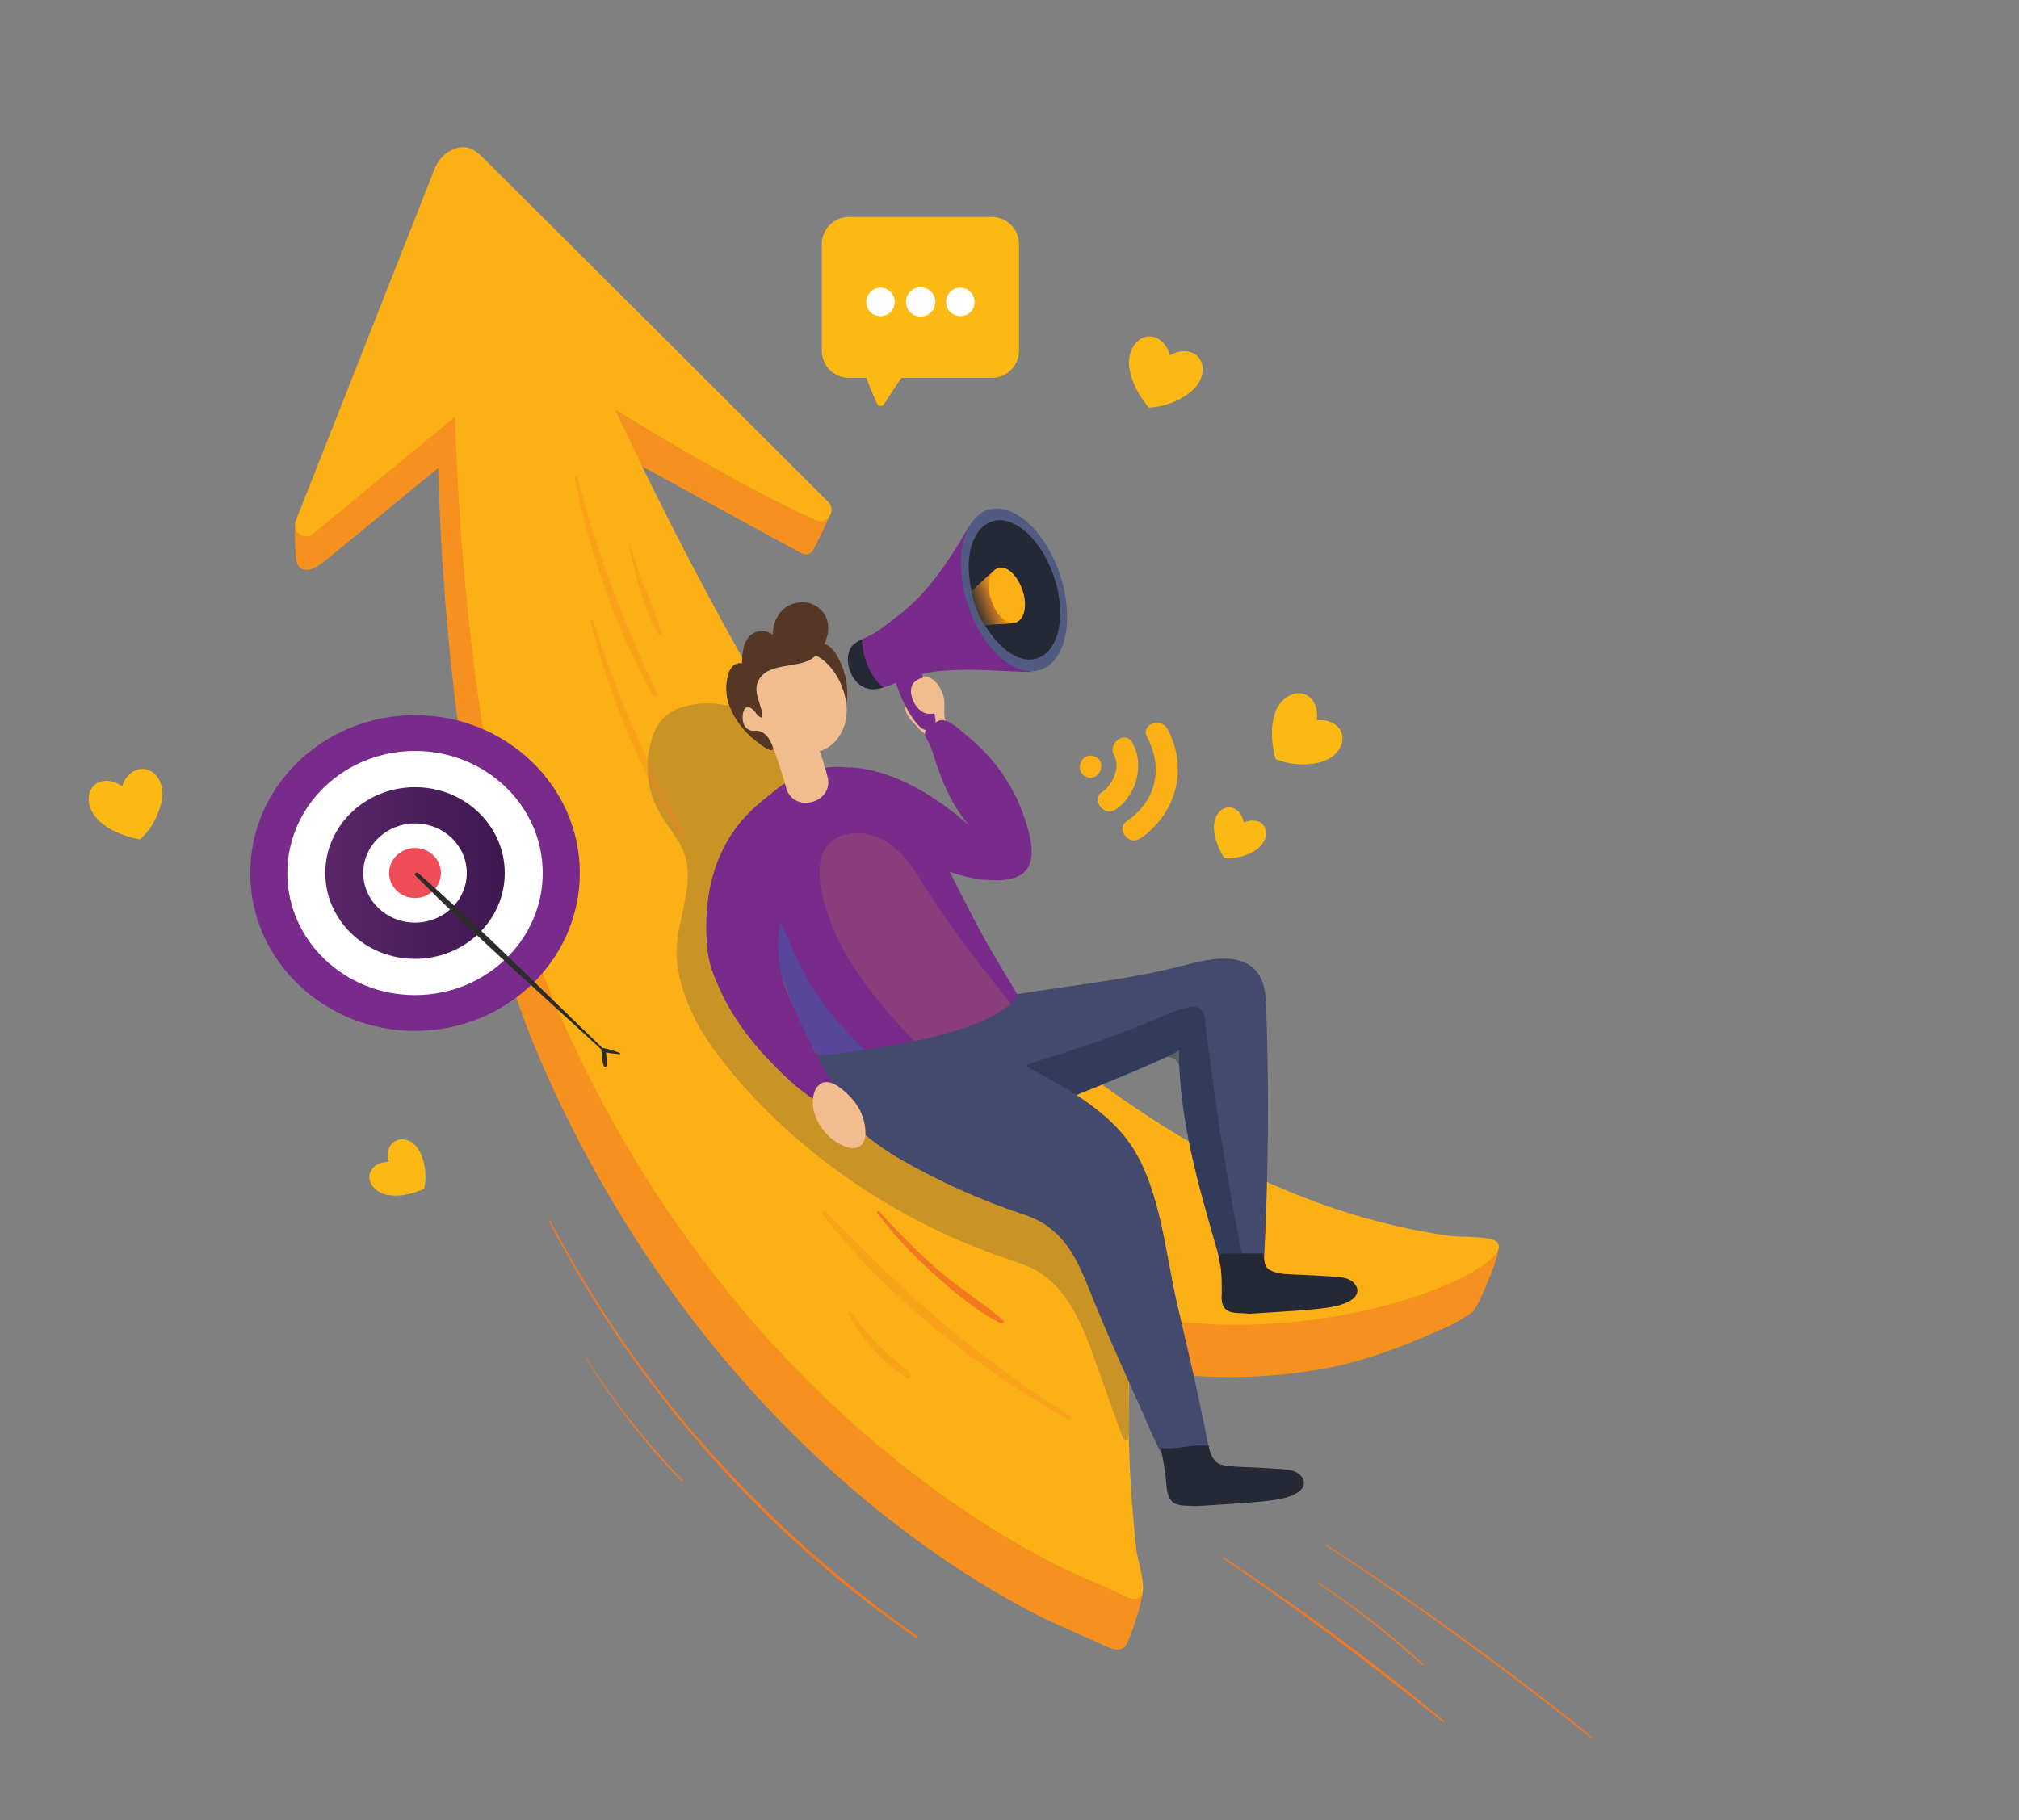 <?xml version="1.0" encoding="utf-8"?>
<!-- Generator: Adobe Illustrator 19.0.0, SVG Export Plug-In . SVG Version: 6.00 Build 0)  -->
<svg version="1.1" id="Layer_1" xmlns="http://www.w3.org/2000/svg" xmlns:xlink="http://www.w3.org/1999/xlink" x="0px" y="0px"
	 viewBox="-123 199.7 468 422" style="enable-background:new -123 199.7 468 422;" xml:space="preserve">
<rect x="-123" y="199.7" width="468" height="422" fill="#808080" stroke="none"/>
<style type="text/css">
	.st0{display:none;}
	.st1{display:inline;fill:#632C8F;stroke:#FFFFFF;stroke-linejoin:bevel;stroke-miterlimit:5;stroke-dasharray:12,12,5,10;}
	.st2{display:inline;fill:url(#SVGID_1_);}
	.st3{display:inline;fill:url(#SVGID_2_);}
	.st4{fill:#F6901E;}
	.st5{fill:#FBB116;}
	.st6{opacity:0.283;fill:#FBB116;}
	.st7{fill:#FCB913;}
	.st8{opacity:0.283;}
	.st9{fill:#4A4A4A;}
	.st10{fill:#FFFFFF;}
	.st11{fill:#782B8B;}
	.st12{fill:url(#SVGID_3_);}
	.st13{fill:#EF4D58;}
	.st14{fill:#F2BD8E;}
	.st15{fill:#434A6D;}
	.st16{opacity:0.356;}
	.st17{fill:#152339;}
	.st18{opacity:0.277;}
	.st19{fill:#008FC5;}
	.st20{fill:#252935;}
	.st21{fill:#563624;}
	.st22{fill:#515A81;}
	.st23{fill:url(#SVGID_4_);}
	.st24{fill:#F37820;}
	.st25{opacity:0.301;}
	.st26{opacity:0.134;}
	.st27{fill:#2C2C2D;}
	.st28{fill:none;stroke:#434A6D;stroke-linecap:round;stroke-linejoin:round;}
	.st29{fill:none;stroke:#434A6D;stroke-linecap:round;stroke-linejoin:round;stroke-dasharray:0.932,4.66;}
	.st30{fill:none;stroke:#434A6D;stroke-linecap:round;stroke-linejoin:round;stroke-dasharray:0.996,4.98;}
	.st31{fill:none;stroke:#434A6D;stroke-linecap:round;stroke-linejoin:round;stroke-dasharray:1.019,5.096;}
	.st32{fill:none;stroke:#434A6D;stroke-linecap:round;stroke-linejoin:round;stroke-dasharray:1.065,5.325;}
	.st33{display:inline;}
	.st34{fill:none;stroke:#FCB913;stroke-miterlimit:10;stroke-dasharray:12,12,5,10;}
</style>
<g id="Layer_2" class="st0">
	<rect id="XMLID_53_" x="-123.4" y="465.6" class="st1" width="544.4" height="399.3"/>
</g>
<g>
	<g class="st0">
		
			<linearGradient id="SVGID_1_" gradientUnits="userSpaceOnUse" x1="-689.603" y1="216.3" x2="-440.206" y2="216.3" gradientTransform="matrix(-1 0 0 1 -122.72 0)">
			<stop  offset="0" style="stop-color:#D41B5E;stop-opacity:0.97"/>
			<stop  offset="2.361145e-002" style="stop-color:#C81C60;stop-opacity:0.97"/>
			<stop  offset="0.115" style="stop-color:#9E2068;stop-opacity:0.97"/>
			<stop  offset="0.209" style="stop-color:#7C236E;stop-opacity:0.97"/>
			<stop  offset="0.304" style="stop-color:#612673;stop-opacity:0.97"/>
			<stop  offset="0.401" style="stop-color:#4E2876;stop-opacity:0.97"/>
			<stop  offset="0.499" style="stop-color:#432978;stop-opacity:0.97"/>
			<stop  offset="0.605" style="stop-color:#3F2979;stop-opacity:0.97"/>
		</linearGradient>
		<path class="st2" d="M328.4,219.6c24.8,44.1,75.3,54.5,121.5,41.6c24.5-6.8,52.9-13.3,77.5-3.5c16.6,6.6,28.9,20,39.5,34.1v-151
			H321.4c-0.5,2-0.9,4-1.3,6.1C315.6,171,316,197.7,328.4,219.6z"/>
	</g>
	<g class="st0">
		
			<linearGradient id="SVGID_2_" gradientUnits="userSpaceOnUse" x1="-235.876" y1="668.655" x2="142.269" y2="185.538" gradientTransform="matrix(-1 0 0 1 -122.72 0)">
			<stop  offset="0" style="stop-color:#D41B5E;stop-opacity:0.97"/>
			<stop  offset="2.361145e-002" style="stop-color:#C81C60;stop-opacity:0.97"/>
			<stop  offset="0.115" style="stop-color:#9E2068;stop-opacity:0.97"/>
			<stop  offset="0.209" style="stop-color:#7C236E;stop-opacity:0.97"/>
			<stop  offset="0.304" style="stop-color:#612673;stop-opacity:0.97"/>
			<stop  offset="0.401" style="stop-color:#4E2876;stop-opacity:0.97"/>
			<stop  offset="0.499" style="stop-color:#432978;stop-opacity:0.97"/>
			<stop  offset="0.605" style="stop-color:#3F2979;stop-opacity:0.97"/>
		</linearGradient>
		<path class="st3" d="M-206.4,140.8v483.9h570.2c-3.3-2.3-35.8-41.3-137.1-79.3C121.4,505.9,88.9,486.1,56.1,421.6
			c-23.1-45.4-29-97.3-41.9-146.6C2.9,231.7-35.5,171.4-75,140.8H-206.4z"/>
	</g>
	<g>
		<g>
			<path class="st4" d="M224.3,489.5c-5.4,0-10.9,1.2-16.2,1.8c-1.7,0.2-3.4,0.2-5,0.5c-1.8,0.3-3.6,0.9-5.4,1.3
				c-2.2,0.5-4.4,0.8-6.6,1c-1.8,0.1-3.6-0.6-5.4-1.2c-4-1.2-7.9-2.6-11.8-4.2c-7.7-3.1-15.2-6.7-22.5-10.8
				c-14.6-8.2-28.1-18.2-40.8-29c-4.8-4.1-9.6-8.3-14.2-12.7c-36.9-34.3-79.1-125.9-80.8-129.6c0,0,0.8-4,0.8-4
				c1.6,1,38,20.8,46.4,25.4c1,0.5,2.2,0.2,2.7-0.8c1.2-2.3,3.5-6.8,3.9-8.4c0.1-0.3-0.4,0.1-0.5-0.3c-0.1-0.3-0.3-0.5-0.6-0.7
				c-3.7-3.5-8-6.2-12.3-8.8c-3.5-2.1-7-4-10.7-5.9c-1.8-0.9-3-1.6-4.5-3c-1.5-1.4-3-2.8-4.5-4.1c-6-5.5-12.1-11-18.1-16.5
				c-11.1-10.1-22.2-20.3-32.8-31c-1.9-1.9-4.1-4-7.7-2.2c-1.9,0.9-3.3,2.6-4,4.5c0,0.9-1,2.4-1.3,3.3c-0.5,1.2-1,2.5-1.5,3.7
				c-4.1,10.5-8.3,21-12.4,31.5c-2.1,5.4-4.3,10.8-6.4,16.2c-1,2.5-2,5.1-3,7.6c-1,2.5-1.8,5-3.2,7.3c-0.2,0.3-0.3,0.5-0.4,0.9
				c-0.1,0.3-0.1,0.6-0.1,0.9c-0.1,2,0,4,0.1,6c0.1,0.8,0.1,1.5,0.4,2.2c0.3,0.7,0.9,1.3,1.7,1.4c1.7,0.3,3.6-1.2,4.9-2.2
				c1.3-1,2.5-2.1,3.8-3.1c2.8-2.3,5.6-4.6,8.4-6.9c4.6-3.8,9.2-7.6,13.8-11.3c0,0,0.1,0,0.1,0c0,2.9,1.6,84.6,22.5,134.4
				c4.1,9.9,8.8,19.5,14,28.8c17.2,30.9,40.2,58.6,68,80.4c10.6,8.3,21.9,15.8,33.9,22c4.9,2.5,9.9,4.5,14.9,6.8
				c2.2,1,5.2,2.8,6.5-0.3c1.5-3.5,2.8-7.7,3.5-11.4c0.1-0.3-0.3-0.5-0.4-0.8c-0.1-0.3-0.3-0.6-0.5-0.8c-1-1.2-2.1-2.3-3-3.6
				c-1.1-1.6-2-3.2-2.4-5c-0.5-2-0.4-4.4-0.5-6.5c-0.2-4.7-0.3-9.3-0.3-14c0-5.4,0.2-10.9,0.5-16.3c0.3-4.5,0-5.7,4.3-5
				c15.3,2.6,30.7,2.7,45.9-0.3c8.5-1.7,17.1-5,25-8.5c2.7-1.2,5.4-2.5,7.8-4.3C219.6,502.9,224,492.3,224.3,489.5z"/>
		</g>
		<g>
			<path class="st5" d="M-50.4,323.4l32.8-27c0,0,0.1,0,0.1,0c0.1,2.9,1.6,84.6,22.5,134.4c4.1,9.8,8.8,19.5,14,28.8
				c17.2,30.9,40.2,58.6,68,80.4c10.6,8.3,21.9,15.8,33.9,22c4.9,2.5,9.9,4.5,14.9,6.8c2,0.9,4.8,2.9,5.9,0.4
				c0.9-1.9-1-7.9-1.3-10.1c-0.6-5.7-1.1-11.3-1.4-17c-0.3-5.2-0.4-10.4-0.4-15.6c0-5.5,0.2-10.9,0.5-16.3c0-0.6,0.1-1.2,0.1-1.7
				c0.2-3.1,0.5-4,4.2-3.3c0,0,0.1,0,0.1,0c42.4,7.1,82.1-10.7,80.9-16.7c0-0.2-0.1-0.4-0.3-0.7c-1.1-1.7-9.1-1.2-11.3-1.6
				c-4.1-0.6-8.3-1.4-12.3-2.3c-38.9-9-71.6-33-100.3-59.7C63.4,390,21.3,298.4,19.6,294.7c0,0,0-0.1,0.1,0
				c1.8,1.1,26.4,16.5,46.4,25.6c2.6,1.2,4.9-2.2,2.9-4.2c-26.5-26.5-53-52.9-79.6-79.4c-1.7-1.7-3.6-3.5-6.4-2.7
				c-0.4,0.1-0.8,0.3-1.3,0.5c-1.9,0.9-3.3,2.6-4,4.5c-9,22.9-24.9,63.2-32.1,81.4C-55.5,323-52.5,325.1-50.4,323.4z"/>
		</g>
		<path class="st6" d="M-50.4,323.4l32.8-27c0,0,0.1,0,0.1,0c0.1,2.9,1.6,84.6,22.5,134.4c4.1,9.8,8.8,19.5,14,28.8
			c17.2,30.9,40.2,58.6,68,80.4c10.6,8.3,21.9,15.8,33.9,22c4.9,2.5,9.9,4.5,14.9,6.8c2,0.9,4.8,2.9,5.9,0.4c0.9-1.9-1-7.9-1.3-10.1
			c-0.6-5.7-1.1-11.3-1.4-17c-0.3-5.2-0.4-10.4-0.4-15.6c0-5.5,0.2-10.9,0.5-16.3c0-0.6,0.1-1.2,0.1-1.7
			c-51.2-26-87.4-78.5-112-131.2C-1.6,315.8-14.5,253.9-17.1,234c-0.4,0.1-0.8,0.3-1.3,0.5c-1.9,0.9-3.3,2.6-4,4.5
			c-9,22.9-24.9,63.2-32.1,81.4C-55.5,323-52.5,325.1-50.4,323.4z"/>
	</g>
	<g>
		<path class="st7" d="M73.8,287.3h33.1c3.5,0,6.3-2.8,6.3-6.3v-24.7c0-3.5-2.8-6.3-6.3-6.3H73.8c-3.5,0-6.3,2.8-6.3,6.3V281
			C67.5,284.5,70.3,287.3,73.8,287.3z"/>
		<path class="st7" d="M86.9,285.8l-5,7.6c-0.4,0.6-1.3,0.6-1.6-0.1c-1.2-2.6-2.3-5.2-3.1-8"/>
	</g>
	<g class="st8">
		<path class="st9" d="M35.5,397.3c2.8,7.3-1.6,15.3-1.7,23.1c0,7.6,4.1,16.4,8.5,22.4c16.1,22,40.9,39.3,66.6,48.2
			c2.9,1,5.9,1.9,8.5,3.4c7.3,4.3,10.7,12.9,13.5,20.9c2,5.7,4.1,11.4,6.1,17.1c0.3,0.8,0.6,1.4,1.5,1.3c0.3-2.3,0-4.8,0-7.2
			c0-5.5,0.2-10.9,0.5-16.3c0-0.6,0.1-1.2,0.1-1.7c0.2-3.1,0.5-4,4.2-3.3c0,0,0.1,0,0.1,0c-10.7-24.1-25.7-46.2-44.2-64.9l-2.4-2.1
			c-7.6-14-15.1-27.9-22.7-41.9c-3.8-7.1-7.7-14.2-12.5-20.6c-5.1-6.7-10.7-12.5-19.5-12.9c-4.3-0.2-9.1,0.7-11.9,4
			c-0.9,1.1-1.6,2.5-2,3.9c-0.7,2.1-1.1,4.3-1.1,6.5c-0.1,3.9,0.9,7.8,2.9,11.1C31.8,391.5,34.3,394.1,35.5,397.3z"/>
	</g>
	<g>
		<circle class="st10" cx="99.6" cy="269.7" r="3.3"/>
		<circle class="st10" cx="90.4" cy="269.7" r="3.4"/>
		<circle class="st10" cx="81.1" cy="269.7" r="3.3"/>
	</g>
	<g>
		<ellipse class="st11" cx="-26.8" cy="402.1" rx="38.2" ry="36.6"/>
		<ellipse class="st10" cx="-26.8" cy="402.1" rx="29.6" ry="28.3"/>
		<linearGradient id="SVGID_3_" gradientUnits="userSpaceOnUse" x1="-47.633" y1="402.059" x2="-6.054" y2="402.059">
			<stop  offset="0" style="stop-color:#5A2669"/>
			<stop  offset="1" style="stop-color:#3E1851"/>
		</linearGradient>
		<ellipse class="st12" cx="-26.8" cy="402.1" rx="20.8" ry="19.9"/>
		<ellipse class="st10" cx="-26.8" cy="402.1" rx="12" ry="11.5"/>
		<ellipse class="st13" cx="-26.8" cy="402.1" rx="6" ry="5.8"/>
	</g>
	<path class="st7" d="M-101.2,381.8c1.6-1.5,4.4-1.4,6.5,0.2c0.8-2.6,3-4.3,5.2-4c2.7,0.3,4.5,3.3,4.1,6.6c0,0-0.5,5.4-5.1,9.7
		c-0.8-0.1-6-1.1-9.3-4.1c-0.3-0.2-0.5-0.4-0.7-0.7C-102.8,387.1-103.1,383.6-101.2,381.8z"/>
	<path class="st7" d="M-37.3,471.9c0.4-1.7,2.2-2.9,4.4-2.8c-0.6-2,0-4.1,1.6-4.9c1.9-1,4.4,0.1,5.6,2.5c0,0,2.1,3.7,1,8.6
		c-0.6,0.3-4.4,2-7.9,1.5c-0.3,0-0.5-0.1-0.8-0.1C-36,476.1-37.8,474-37.3,471.9z"/>
	<path class="st7" d="M143.3,277.7c2.3-0.1,4.2,1.8,4.9,4.4c2.3-1.4,5-1.3,6.5,0.3c1.8,2,1.3,5.4-1.2,7.7c0,0-3.8,3.8-10.2,4.1
		c-0.6-0.6-3.9-4.7-4.5-9.2c-0.1-0.3-0.1-0.7-0.1-1C138.6,280.6,140.7,277.8,143.3,277.7z"/>
	<path class="st7" d="M179.5,360.7c2.1,0.8,3.1,3.3,2.7,6c2.7-0.3,5.1,0.9,5.8,3c0.8,2.5-1.1,5.4-4.3,6.5c0,0-5,1.9-11-0.5
		c-0.3-0.8-1.6-5.9-0.3-10.2c0.1-0.3,0.2-0.6,0.3-1C174,361.5,177,359.7,179.5,360.7z"/>
	<path class="st7" d="M162.1,386.9c1.6,0.1,2.9,1.6,3.2,3.5c1.7-0.8,3.7-0.6,4.6,0.7c1.1,1.5,0.5,3.9-1.4,5.4c0,0-3,2.4-7.6,2.2
		c-0.4-0.4-2.4-3.7-2.5-6.9c0-0.2,0-0.5,0-0.7C158.5,388.6,160.2,386.7,162.1,386.9z"/>
	<g>
		<g>
			<path class="st14" d="M93.7,372c-0.4-0.3-0.7-0.6-1-1c-0.8-0.9-2-1.5-2.8-2.5c-1-1.1-2.2-2.1-2.8-3.5c-0.6-1.4-0.5-3-0.1-4.4
				c0.3-1.1,0.8-2.2,1.7-3c0.8-0.8,2-1.3,3.2-1c0.5,0.1,1,0.4,1.4,0.7c1.3,1,2.1,2.6,2.5,4.2c0.3,1.5-0.1,3.2,0.2,4.7
				c0.3,1.2,1.4,2.4,2,3.5"/>
		</g>
		<g>
			<path class="st15" d="M91.3,450.7l-1.8,1.9c7,6.6,21.2,6.4,29.9,3.7c0.3-0.1,1.1-0.4,2.2-0.8c7.3-2.8,28.7-11.4,28.7-12.5
				c-0.1,15.8,4.4,31.3,8.8,46.5c1,3.5,2.4,12.9,7.2,10.4c0.4-0.2,0.8-0.5,1.3-0.9c2-1.7,2.3-4.7,2.4-7.3c1-19.4,1.2-38.9,0.5-58.3
				c-0.1-2.9-0.3-6-2.1-8.3c-3.5-4.5-10.5-3.3-16.1-1.8c-14.6,3.9-29.5,5-44.3,7.7c-4.6,0.8-9.3,0.8-13.8,2c-4.5,1.2-9,4.2-10.2,8.7
				C83,445.9,86.7,451.5,91.3,450.7z"/>
		</g>
		<g class="st16">
			<path class="st17" d="M115.1,450.9c1.7,1.3,3.5,2.6,5.4,3.8c0.7,0.5,1.6,0.5,2.4,0.2c6-2.3,17.7-7.1,23.7-9.9
				c1.7-0.8,3.7,0.4,3.8,2.3c0.7,14.3,4.7,28.3,8.7,42c0.2,0.7,0.4,1.7,0.7,2.8c0.8,3.4,5.9,2.2,5.2-1.2c-0.1-0.6-0.3-1.3-0.4-1.9
				c-3.5-17.7-6.3-35.6-8.4-53.6c-0.2-1.5-1.6-2.6-3.1-2.3c-2.8,0.5-5.6,1.7-8.2,2.9c-9.4,4-19.2,7.2-29,10.2
				C113.9,446.9,113.4,449.6,115.1,450.9z"/>
		</g>
		<g>
			<g>
				<path class="st15" d="M72.9,458.2c3.4,4,7.8,7.3,12.2,9.9c9.1,5.3,19,9.8,29,13.1c8.7,2.8,12,9,15.2,17
					c4.5,11.4,9.8,22.6,14.7,33.9c3.1,7,7.8,15.2,15.4,15.1c-2.6-15-5.9-29.8-9.4-44.6c-3-12.5-4.1-29.8-12.7-39.9
					c-5.6-6.6-13.5-11-21-15c-7.6-4.1-14.8-8.7-22.2-13c-5.3-3.1-11-6.3-17.2-6.3c-10.9-0.1-12.6,10.5-10.1,19
					C68.1,451.5,70.2,455.1,72.9,458.2z"/>
			</g>
		</g>
		<g>
			<path class="st11" d="M51.6,404.3c0.2,0.9,0.4,1.7,0.6,2.6c3,12.2,8.7,26.7,10.7,30.9c0.9,1.9,1.8,3.8,3,5.6
				c0.2,0.4,0.5,0.7,0.9,0.9c0.5,0.2,1.1-0.1,1.6-0.1c3.2-0.3,6.2-0.7,9-1.1c3.1-0.4,5.9-0.9,8.5-1.4c1.1-0.2,2.1-0.4,3-0.6
				c14.1-2.9,20-6.5,22.4-8.7c0.1-0.1,0.2-0.1,0.2-0.2c1.1-1.1,1.4-1.8,1.4-1.8s-2.9-4.9-4.3-7.2c-3.8-6.2-7-12.6-10.3-19.1
				c-2.1-4.1-4-8.2-6-12.3c-2-3.9-5.9-7.4-9-10.4c-0.9-0.9-1.9-1.8-3.1-2.4c-1.8-0.9-3.8-1.1-5.8-1.3c-2.1-0.2-4.3-0.4-6.3,0.1
				c-0.7,0.2-1.4,0.4-2.1,0.6c-2.6,0.9-5.2,1.8-7.5,3.2c-3.3,2.1-6,5.2-7.5,8.9C49.8,393.3,50.3,398.4,51.6,404.3z"/>
		</g>
		<g class="st18">
			<path class="st19" d="M51.6,404.3c0.2,0.9,0.4,1.7,0.6,2.6c3,12.2,8.7,26.7,10.7,30.9c0.9,1.9,1.8,3.8,3,5.6
				c0.2,0.4,0.5,0.7,0.9,0.9c0.5,0.2,1.1-0.1,1.6-0.1c3.2-0.3,6.2-0.7,9-1.1C58.4,424.7,62.3,416,51.6,404.3z"/>
		</g>
		<g>
			<path class="st11" d="M77.1,391c-0.3-0.2-0.6-0.5-0.7-0.8c-0.2-0.4,0-0.9,0.2-1.4c1-2.6-4.8-11.4-2.1-11.2
				c10.2,0.8,19.6,6.9,27.1,13.4c-3.4-3.9-5.6-8.6-7.3-13.5c-0.8-2.2-1.3-4.5-2.5-6.5c-1.2-2,0.5-2.8,2.1-3.8c0.3-0.2,0.6-0.4,1-0.5
				c1.9-0.5,5.1,2.6,6.5,3.8c2,1.6,3.9,3.5,5.6,5.5c3.3,3.9,5.9,8.5,7.5,13.4c1.4,4.2,3.5,11.2-1.6,13.5c-1.6,0.7-3.3,0.9-5.1,0.9
				c-2.1,0-4.2-0.2-6.2-0.7c-1.5-0.3-3-0.8-4.5-1.3c-1.2-0.4-2.4-0.7-3.7-1.1c-1.6-0.5-3.2-1-4.7-1.7c-2.2-1-4.1-2.5-6-4
				C80.9,393.7,78.9,392.4,77.1,391z"/>
		</g>
		<g>
			<path class="st11" d="M55.2,384.1c0,0,0.7,4.3,1.2,5.5c0.8,2.2,2,4.3,2.9,6.4c1,2.1,1.6,4.9,1.5,7.3c-0.1,1.6-1,3.3-1.4,4.8
				c-0.5,1.7-1,3.4-1.5,5.2c-0.5,1.8-1.4,8.4,1.1,15.1c2.8,7.2,6.2,14.2,10.1,20.9c0.6,1.1,1.3,2.1,1.5,3.3c0.8,3.7-2.4,3.6-4.8,2.1
				c-4.2-2.7-7.8-6.3-11.2-9.9c-4.4-4.7-8.4-10.3-11-16.3c-1.2-2.7-2.3-5.5-2.6-8.4C38.5,395,53,386.2,55.2,384.1z"/>
		</g>
		<g>
			<path class="st14" d="M55.2,370.2c1.5,4,2.9,8,4,12.1c1.7,6.2,11.3,3.5,9.6-2.6c-0.2-0.9-0.5-1.8-0.8-2.7c0-0.1-0.1-0.2-0.1-0.4
				c-0.5-1.7-1.1-3.3-1.6-4.9c0-0.1-0.1-0.2-0.1-0.4c-0.4-1.3-0.9-2.5-1.4-3.8c-1-2.5-3.3-4.2-6.1-3.5
				C56.3,364.8,54.2,367.7,55.2,370.2z"/>
		</g>
		<g>
			<path class="st14" d="M58.3,371.5c1.2,2.3,3.4,4,5.9,4.9c1.2,0.4,2.5,0.6,3.8,0.7c0-0.1-0.1-0.2-0.1-0.4
				c-0.5-1.7-1.1-3.3-1.6-4.9c-1.7,0.4-3.5,0.3-5.2,0C60.2,371.6,59.2,371.4,58.3,371.5z"/>
		</g>
		<g>
			<path class="st20" d="M161.3,503.4c-0.1-0.1-0.3-0.2-0.4-0.4c-0.8-0.9-0.8-2.3-0.7-3.5c0-1.9,0-3.8-0.2-5.7
				c-0.1-1-1.1-3.5,0.6-3.5c2.9,0,5.8,0,8.8,0c0.1,0,0.2,0,0.3,0c0.2,0.1,0.2,0.3,0.2,0.5c0.1,0.8,0.2,2,0.7,2.7
				c0.6,0.8,2,1.2,2.9,1.4c1.2,0.2,2.4,0.2,3.7,0.3c3.1,0.1,6.2,0.3,9.3,0.5c1.3,0.1,2.7,0.2,3.8,1c1.7,1.2,1.8,3,0.2,4.2
				c-2.3,1.7-5.8,2-8.5,2.3c-3.1,0.3-6.2,0.5-9.3,0.7c-2.1,0.1-4.1,0.3-6.2,0.4C164.8,504,162.6,504.4,161.3,503.4z"/>
		</g>
		<g>
			<path class="st20" d="M148.9,548c-0.1-0.1-0.3-0.2-0.4-0.4c-1.2-1.4-1.1-3.9-1.3-5.6c-0.3-2.2-0.7-4.4-1.1-6.6
				c3.7,0.5,7.4-1,11.1-0.5c0.1,1.2,0.6,2.4,1.3,3.3c0.7,0.9,1.5,1.1,2.6,1.3c1.2,0.2,2.4,0.2,3.7,0.3c3.1,0.1,6.2,0.3,9.3,0.5
				c1.3,0.1,2.7,0.2,3.8,1c1.7,1.2,1.8,3,0.2,4.2c-2.3,1.7-5.8,2-8.5,2.3c-3.1,0.3-6.2,0.5-9.3,0.7c-2.1,0.1-4.1,0.3-6.2,0.4
				C152.4,548.7,150.2,549,148.9,548z"/>
		</g>
		<g>
			<path class="st14" d="M66.5,451.6c0.5-0.6,1.1-1,1.9-1c1.8-0.2,4,1.7,5.2,2.9c1.5,1.4,2.7,3.2,3.4,5.2c0.6,1.8,1.2,5.3-0.5,6.6
				c-2.1,1.7-5.7-0.7-7.3-2.1c-2.7-2.5-4.7-6.7-3.4-10.4C66,452.3,66.2,451.9,66.5,451.6z"/>
		</g>
		<g>
			<path class="st21" d="M65.3,350c-0.7,1-0.4,2.2-0.3,3.4c0.1,1.1,0.1,2.3,0.4,3.4c0.5,2.3,1.8,4.5,3.5,6.1c0.9,0.8,2.2,1.6,3.3,1
				c1-0.5,1.2-1.8,1.2-2.9c0.1-3.3-0.8-6.6-2.5-9.5c-0.8-1.3-1.9-2.5-3.4-2.6C66.6,348.9,65.8,349.3,65.3,350z"/>
		</g>
		<g>
			<path class="st14" d="M62.3,350.9c4.1-0.3,7.5,3,9.3,6.7c1.2,2.5,1.9,5.3,1.6,8.1c-0.3,2.8-1.7,5.5-4,7.1
				c-2.5,1.7-5.8,1.9-8.7,1.3c-1.7-0.4-3.4-1.1-4.8-2.2c-0.5-0.4-1.1-0.8-1.7-1.1c-0.4-0.2-0.7-0.7-1.1-0.9
				c-0.3-0.1-0.5-0.1-0.8-0.1c-0.7-0.1-1.4-0.3-2-0.7c-0.4-0.3-0.8-0.7-1.1-1.2c-0.1-0.3-0.2-0.7-0.2-1c-0.1-1.2-0.1-2.3-0.4-3.5
				c-0.3-1.4-0.5-3.1,0.4-4.3c0.7-0.9,1.8-1.3,2.7-1.9c1-0.8,1.1-2.1,1.9-3.1c1.7-2.2,4.8-3.6,7.2-2.4"/>
		</g>
		<g>
			<path class="st21" d="M56.2,345.8c0.2-2.1,1.3-4.2,3.1-5.4c2.1-1.4,5-1.4,7-0.1c4.5,2.9,2.8,9.4-1.1,12.1
				c-3.5,2.4-10.8,0.7-12.6,5.6c-1,2.6,1.2,5.3,1.1,8.1c-0.8-0.1-1.3-0.8-1.7-1.4c-0.5-0.6-1.2-1.2-1.9-1c-0.6,0.2-0.8,0.9-0.9,1.5
				c-0.1,0.8-0.1,1.6,0.2,2.4c0.3,0.7,1,1.4,1.8,1.5c0.4,0.1,0.8,0,1.2,0c1.2,0.1,2.3,0.9,2.9,2c0.6,1.1,1.7,3.2-0.3,2.3
				c-1-0.5-2-1.3-2.9-2c-2.6-2.1-4.8-4.8-6-8c-0.9-2.3-1-4.9-0.3-7.3c0.2-0.7,0.5-1.4,1.1-2c0.5-0.5,1.4-0.8,2.1-0.6
				c0-1.3,0.1-2.5,0.4-3.8c0.3-1.2,1-2.4,2.1-3.1c1.4-0.9,3.4-0.8,4.6,0.3C56.1,346.5,56.1,346.2,56.2,345.8z"/>
		</g>
	</g>
	<g>
		<g>
			<path class="st11" d="M89.9,354.4c0.2,0.2,0.3,0.5,0.4,0.7c1.4,3.4,2.5,7,3.4,10.6c0.2,1,0.4,2.1-0.3,2.8
				c-0.6,0.6-1.5,0.6-2.3,0.3c-0.7-0.3-1.3-1-1.8-1.6c-2.8-3.6-4.4-7.9-5.5-12.3"/>
		</g>
		<g>
			<path class="st11" d="M73.7,354.1c0.6,2.5,2.2,4.9,4.8,5.3c1,0.2,2.1,0,3.2-0.3c2.2-0.6,4.5-1.9,6.3-2.4c1.5-0.5,3-0.8,4.5-1.1
				c1.5-0.3,3.1-0.4,4.7-0.5c6.3-0.4,12.5,0.3,18.8,0.4l-14.4-33.8c-3.1,5.5-6.5,10.8-10.7,15.5c-1.1,1.3-2.4,2.4-3.7,3.6
				c-0.8,0.7-1.7,1.4-2.5,2c-2.2,1.7-4.2,3.4-6.8,4.6c-0.4,0.2-0.8,0.4-1.3,0.6c-0.8,0.4-1.6,0.9-2.2,1.5
				C73.6,350.7,73.3,352.5,73.7,354.1z"/>
		</g>
		<path class="st22" d="M100,334.2c0.2,1.9,0.7,3.9,1.4,5.9c1.1,3.4,2.7,6.3,4.5,8.7c3.7,5,8.4,7.5,12.3,6.2
			c5.9-2,7.9-11.8,4.5-22.1c-3.4-10.2-10.9-16.9-16.8-15C101.2,319.6,98.9,326.3,100,334.2z"/>
		<path class="st20" d="M101.8,334.5c0,0.3,0.1,0.6,0.1,0.8c0,0.1,0,0.2,0.1,0.4c0.2,1.3,0.5,2.6,1,3.9c0.6,1.7,1.3,3.3,2.1,4.7
			c0.2,0.3,0.3,0.5,0.5,0.8c0.4,0.7,0.8,1.3,1.3,1.9c3.2,4.2,7.2,6.5,10.6,5.3c5-1.7,6.8-10.1,3.8-18.9c-2.9-8.7-9.4-14.5-14.4-12.8
			C102.7,322.1,100.8,327.8,101.8,334.5z"/>
		<g>
			
				<linearGradient id="SVGID_4_" gradientUnits="userSpaceOnUse" x1="-230.847" y1="338.696" x2="-223.866" y2="341.518" gradientTransform="matrix(-1 0 0 1 -122.72 0)">
				<stop  offset="0" style="stop-color:#F6901E;stop-opacity:0.97"/>
				<stop  offset="0.208" style="stop-color:#BD7424;stop-opacity:0.97"/>
				<stop  offset="0.527" style="stop-color:#6C4C2D;stop-opacity:0.97"/>
				<stop  offset="0.753" style="stop-color:#393333;stop-opacity:0.97"/>
				<stop  offset="0.864" style="stop-color:#252935;stop-opacity:0.97"/>
			</linearGradient>
			<path class="st23" d="M102.2,336.8c0,0.1,0,0.2,0.1,0.3c0.2,1,0.4,2.1,0.8,3.1c0.5,1.4,1,2.7,1.7,3.8c0.1,0.2,0.3,0.4,0.4,0.6
				c0.8,0,2.4-0.1,3.2-0.2c0.2,0,0.3,0,0.5,0c0.7,0,2.7-0.2,2.9-0.2c0,0-0.2,0-0.3-0.4c-0.1-0.3-0.1-0.5-0.2-0.8
				c-0.3-1.2-0.7-2.3-1.1-3.4c-0.8-2.3-1.7-4.5-2.3-6.8c-0.2-0.2-0.4-0.5-0.5-0.7C106.9,332.3,103.2,335.8,102.2,336.8z"/>
		</g>
		<path class="st5" d="M106.3,336.9c0.1,0.7,0.2,1.3,0.5,2c0.4,1.1,0.9,2.2,1.5,3c1.3,1.7,2.9,2.6,4.2,2.1c2-0.7,2.7-4,1.5-7.5
			c-1.2-3.5-3.7-5.8-5.7-5.1C106.7,332,105.9,334.2,106.3,336.9z"/>
		<g>
			<path class="st20" d="M73.7,354.1c0.6,2.5,2.2,4.9,4.8,5.3c1,0.2,2.1,0,3.2-0.3c-2.6-2.1-4.7-6.3-4.9-11.2
				c-0.8,0.4-1.6,0.9-2.2,1.5C73.6,350.7,73.3,352.5,73.7,354.1z"/>
		</g>
	</g>
	<g>
		<g class="st8">
			<g>
				<path class="st24" d="M10.2,310.7c3.6,17.5,9.5,34.6,18.1,50.3c0.4,0.7,1.3,0.1,1-0.6c-7.6-16.1-14-32.7-18.4-50
					C10.8,310,10.1,310.2,10.2,310.7L10.2,310.7z"/>
			</g>
		</g>
		<g class="st8">
			<g>
				<path class="st24" d="M13.9,343.9c4.5,17.3,11.2,34.1,20.6,49.4c0.4,0.6,1.3,0.1,1-0.6c-8.4-15.7-15.6-32-20.9-49
					C14.5,343.2,13.7,343.4,13.9,343.9L13.9,343.9z"/>
			</g>
		</g>
		<g class="st8">
			<g>
				<path class="st24" d="M22.7,325.8c1.6,7.2,3.2,14.4,6.8,20.9c0.3,0.5,1.1,0.2,0.9-0.4c-2.4-6.9-5.5-13.6-7.4-20.6
					C22.9,325.6,22.7,325.6,22.7,325.8L22.7,325.8z"/>
			</g>
		</g>
	</g>
	<g>
		<g class="st8">
			<g>
				<path class="st24" d="M125,527.9c-10.5-6.6-20.6-13.9-30.1-22c-9.3-7.9-17.9-16.5-26.4-25.3c-0.5-0.5-1.2,0.2-0.8,0.8
					c15.3,19.3,35.4,35.2,56.7,47.3C125,528.9,125.4,528.2,125,527.9L125,527.9z"/>
			</g>
		</g>
		<g class="st8">
			<g>
				<path class="st24" d="M73.7,504.4c3.2,5.9,7.6,10.9,13.2,14.6c0.8,0.6,1.6-0.8,0.8-1.3c-5.1-3.8-9.7-8.4-13.2-13.7
					C74.2,503.4,73.4,503.8,73.7,504.4L73.7,504.4z"/>
			</g>
		</g>
		<g>
			<g>
				<path class="st24" d="M80.3,480.9c3.9,5.1,8.3,9.8,13.1,14.1c4.7,4.2,9.9,8.7,15.6,11.5c0.4,0.2,1-0.4,0.6-0.7
					c-4.9-4.1-10.3-7.5-15.2-11.7c-4.8-4.2-9.3-8.8-13.6-13.5C80.5,480.4,80.1,480.7,80.3,480.9L80.3,480.9z"/>
			</g>
		</g>
	</g>
	<g class="st25">
		<path class="st5" d="M35.5,297.3c2.3,0.7,4.9,2.1,7.2,2.6c2.1,0.4,2.2-1.3,0.9-2.6c-1.8-1.8-3.9-3.5-5.7-5.3
			C20.5,275.5,4,258.1-11.7,240c-0.5,2.7,4.9,29,8.1,39.1C-3.3,280.3,31,295.9,35.5,297.3z"/>
	</g>
	<g class="st26">
		<path class="st5" d="M67.4,406.1c2.6,13.6,12,24.9,21.5,35c14.1-2.9,20-6.5,22.4-8.7l0,0c-6.7-8.4-13.4-16.9-19.2-26
			c-2.7-4.3-5.4-8.9-9.7-11.6s-10.8-2.9-13.8,1.2C66.6,398.7,66.7,402.6,67.4,406.1z"/>
	</g>
	<g>
		<g>
			<g>
				<path class="st27" d="M17.1,443.1c-14.3-13.7-28.3-27.9-43.2-41c-0.4-0.3-1,0.2-0.6,0.6c14,14.1,28.9,27.2,43.5,40.7
					C17,443.6,17.3,443.3,17.1,443.1L17.1,443.1z"/>
			</g>
		</g>
		<g>
			<g>
				<path class="st27" d="M20.6,443.8c-1.2-0.5-2.3-0.8-3.6-1.1c-0.3-0.1-0.6,0.1-0.6,0.5c0.2,1.2,0.1,2.6,0.6,3.7
					c0.1,0.2,0.5,0.2,0.6-0.1c0.2-1.2-0.1-2.5-0.2-3.7c-0.2,0.2-0.4,0.3-0.6,0.5c1.2,0.2,2.5,0.4,3.8,0.5
					C20.8,444.2,20.8,443.9,20.6,443.8L20.6,443.8z"/>
			</g>
		</g>
	</g>
	<g>
		<g>
			<path class="st24" d="M4.3,483C20,513.1,41.3,540,67,562.2c7.2,6.2,14.7,12,22.5,17.3c0.2,0.2,0.4-0.2,0.2-0.4
				c-27.7-19.5-51.8-43.7-70.7-72c-5.2-7.9-10.1-16-14.5-24.4C4.5,482.7,4.3,482.8,4.3,483L4.3,483z"/>
		</g>
	</g>
	<g>
		<g>
			<path class="st24" d="M12.8,514.5c6.4,10.4,13.8,20.1,22.3,28.7c0.1,0.1,0.3-0.1,0.2-0.2c-8.4-8.8-16-18.3-22.4-28.6
				C12.9,514.3,12.8,514.4,12.8,514.5L12.8,514.5z"/>
		</g>
	</g>
	<g>
		<g>
			<g>
				<path class="st24" d="M160.5,561c17.6,11.9,34.5,24.8,51.1,38c0.1,0.1,0.3-0.1,0.2-0.2c-16.2-13.7-33.5-26.3-51.2-38.1
					C160.5,560.7,160.4,560.9,160.5,561L160.5,561z"/>
			</g>
		</g>
		<g>
			<g>
				<path class="st24" d="M182.4,566.7c8.5,5.7,16.6,12.1,24.3,19c0.1,0.1,0.4-0.1,0.2-0.2c-7.6-7-15.8-13.3-24.4-19
					C182.4,566.4,182.3,566.6,182.4,566.7L182.4,566.7z"/>
			</g>
		</g>
		<g>
			<g>
				<path class="st24" d="M184.3,558c21.2,13.9,41.7,28.8,61.5,44.6c0.2,0.1,0.4-0.1,0.2-0.2c-19.7-16-40.3-30.8-61.6-44.6
					C184.3,557.7,184.1,557.9,184.3,558L184.3,558z"/>
			</g>
		</g>
	</g>
	<g>
		<path class="st14" d="M91.6,365.1c-1.5-0.5-2.6-1.9-3.1-3.4c-0.6-1.6-0.5-3.3,1-4.3c0.5-0.3,1.1-0.6,1.7-0.6c1.1,0,2,0.9,2.6,1.7
			c0.6,0.7,1,1.5,1.4,2.4c0.3,0.7,0.7,1.8,0.4,2.5C95,364.9,93,365.5,91.6,365.1z"/>
	</g>
	<g>
		<g>
			<path class="st28" d="M-65.9-180.9c-0.1,0.2-0.1,0.3-0.2,0.5"/>
			<path class="st29" d="M-67.7-176.1c-3.2,7.9-6.7,15.7-10.7,23.3"/>
			<path class="st28" d="M-79.5-150.8c-0.1,0.1-0.2,0.3-0.2,0.4"/>
		</g>
	</g>
	<g>
		<g>
			<path class="st28" d="M-20.3-170.4c-0.1,0.1-0.2,0.2-0.4,0.3"/>
			<path class="st30" d="M-24.4-166.7c-13,11.1-27.5,20.5-42.9,27.8"/>
			<path class="st28" d="M-69.6-137.9c-0.2,0.1-0.3,0.1-0.5,0.2"/>
		</g>
	</g>
	<g>
		<g>
			<path class="st28" d="M0-150.5c-0.1,0.1-0.3,0.1-0.4,0.2"/>
			<path class="st31" d="M-5.2-148.2c-17.6,7.2-44.6,12.9-62.7,15.7"/>
			<path class="st28" d="M-70.4-132.2c-0.2,0-0.3,0-0.5,0.1"/>
		</g>
	</g>
	<g>
		<g>
			<path class="st28" d="M-29.5-125.4c-0.2,0-0.3,0-0.5,0"/>
			<path class="st32" d="M-35.3-125.1c-9.8,0.5-19.6,0.7-29.3-0.5"/>
			<path class="st28" d="M-67.2-126c-0.2,0-0.3,0-0.5-0.1"/>
		</g>
	</g>
	<g>
		<g>
			<path class="st5" d="M138.3,390c6.7-4.6,8.4-12.3,4.6-19.4c-1.6-2.9,3.2-4.8,4.7-1.9c4.9,9,2.1,19.7-6.3,25.4
				C138.6,395.9,135.5,391.8,138.3,390L138.3,390z"/>
		</g>
		<g>
			<path class="st5" d="M132.5,383.3c2.3-1.5,4.3-5.7,2.8-8.4c-1.7-2.8,2.4-5.9,4.1-3.1c3,5,1.1,12.3-3.8,15.6
				C132.9,389.2,129.8,385.1,132.5,383.3L132.5,383.3z"/>
		</g>
		<g>
			<path class="st5" d="M128.8,379.8c-3-1.3-1.1-6,2-4.7C133.8,376.3,131.8,381.1,128.8,379.8L128.8,379.8z"/>
		</g>
	</g>
</g>
<g class="st0">
	<g class="st33">
		<path class="st34" d="M-49.9-183c0,0,39.1-134.1,184.4-44"/>
		<g>
			<path class="st7" d="M134.1-227.2c-0.4-1.4,0.3-3.5,1-4.7c0.2,2.4,1,4.8,2.4,6.8c-2.4-0.4-4.8,0.2-7.1,1
				C131.3-225.3,132.6-226.7,134.1-227.2z"/>
		</g>
	</g>
</g>
</svg>
